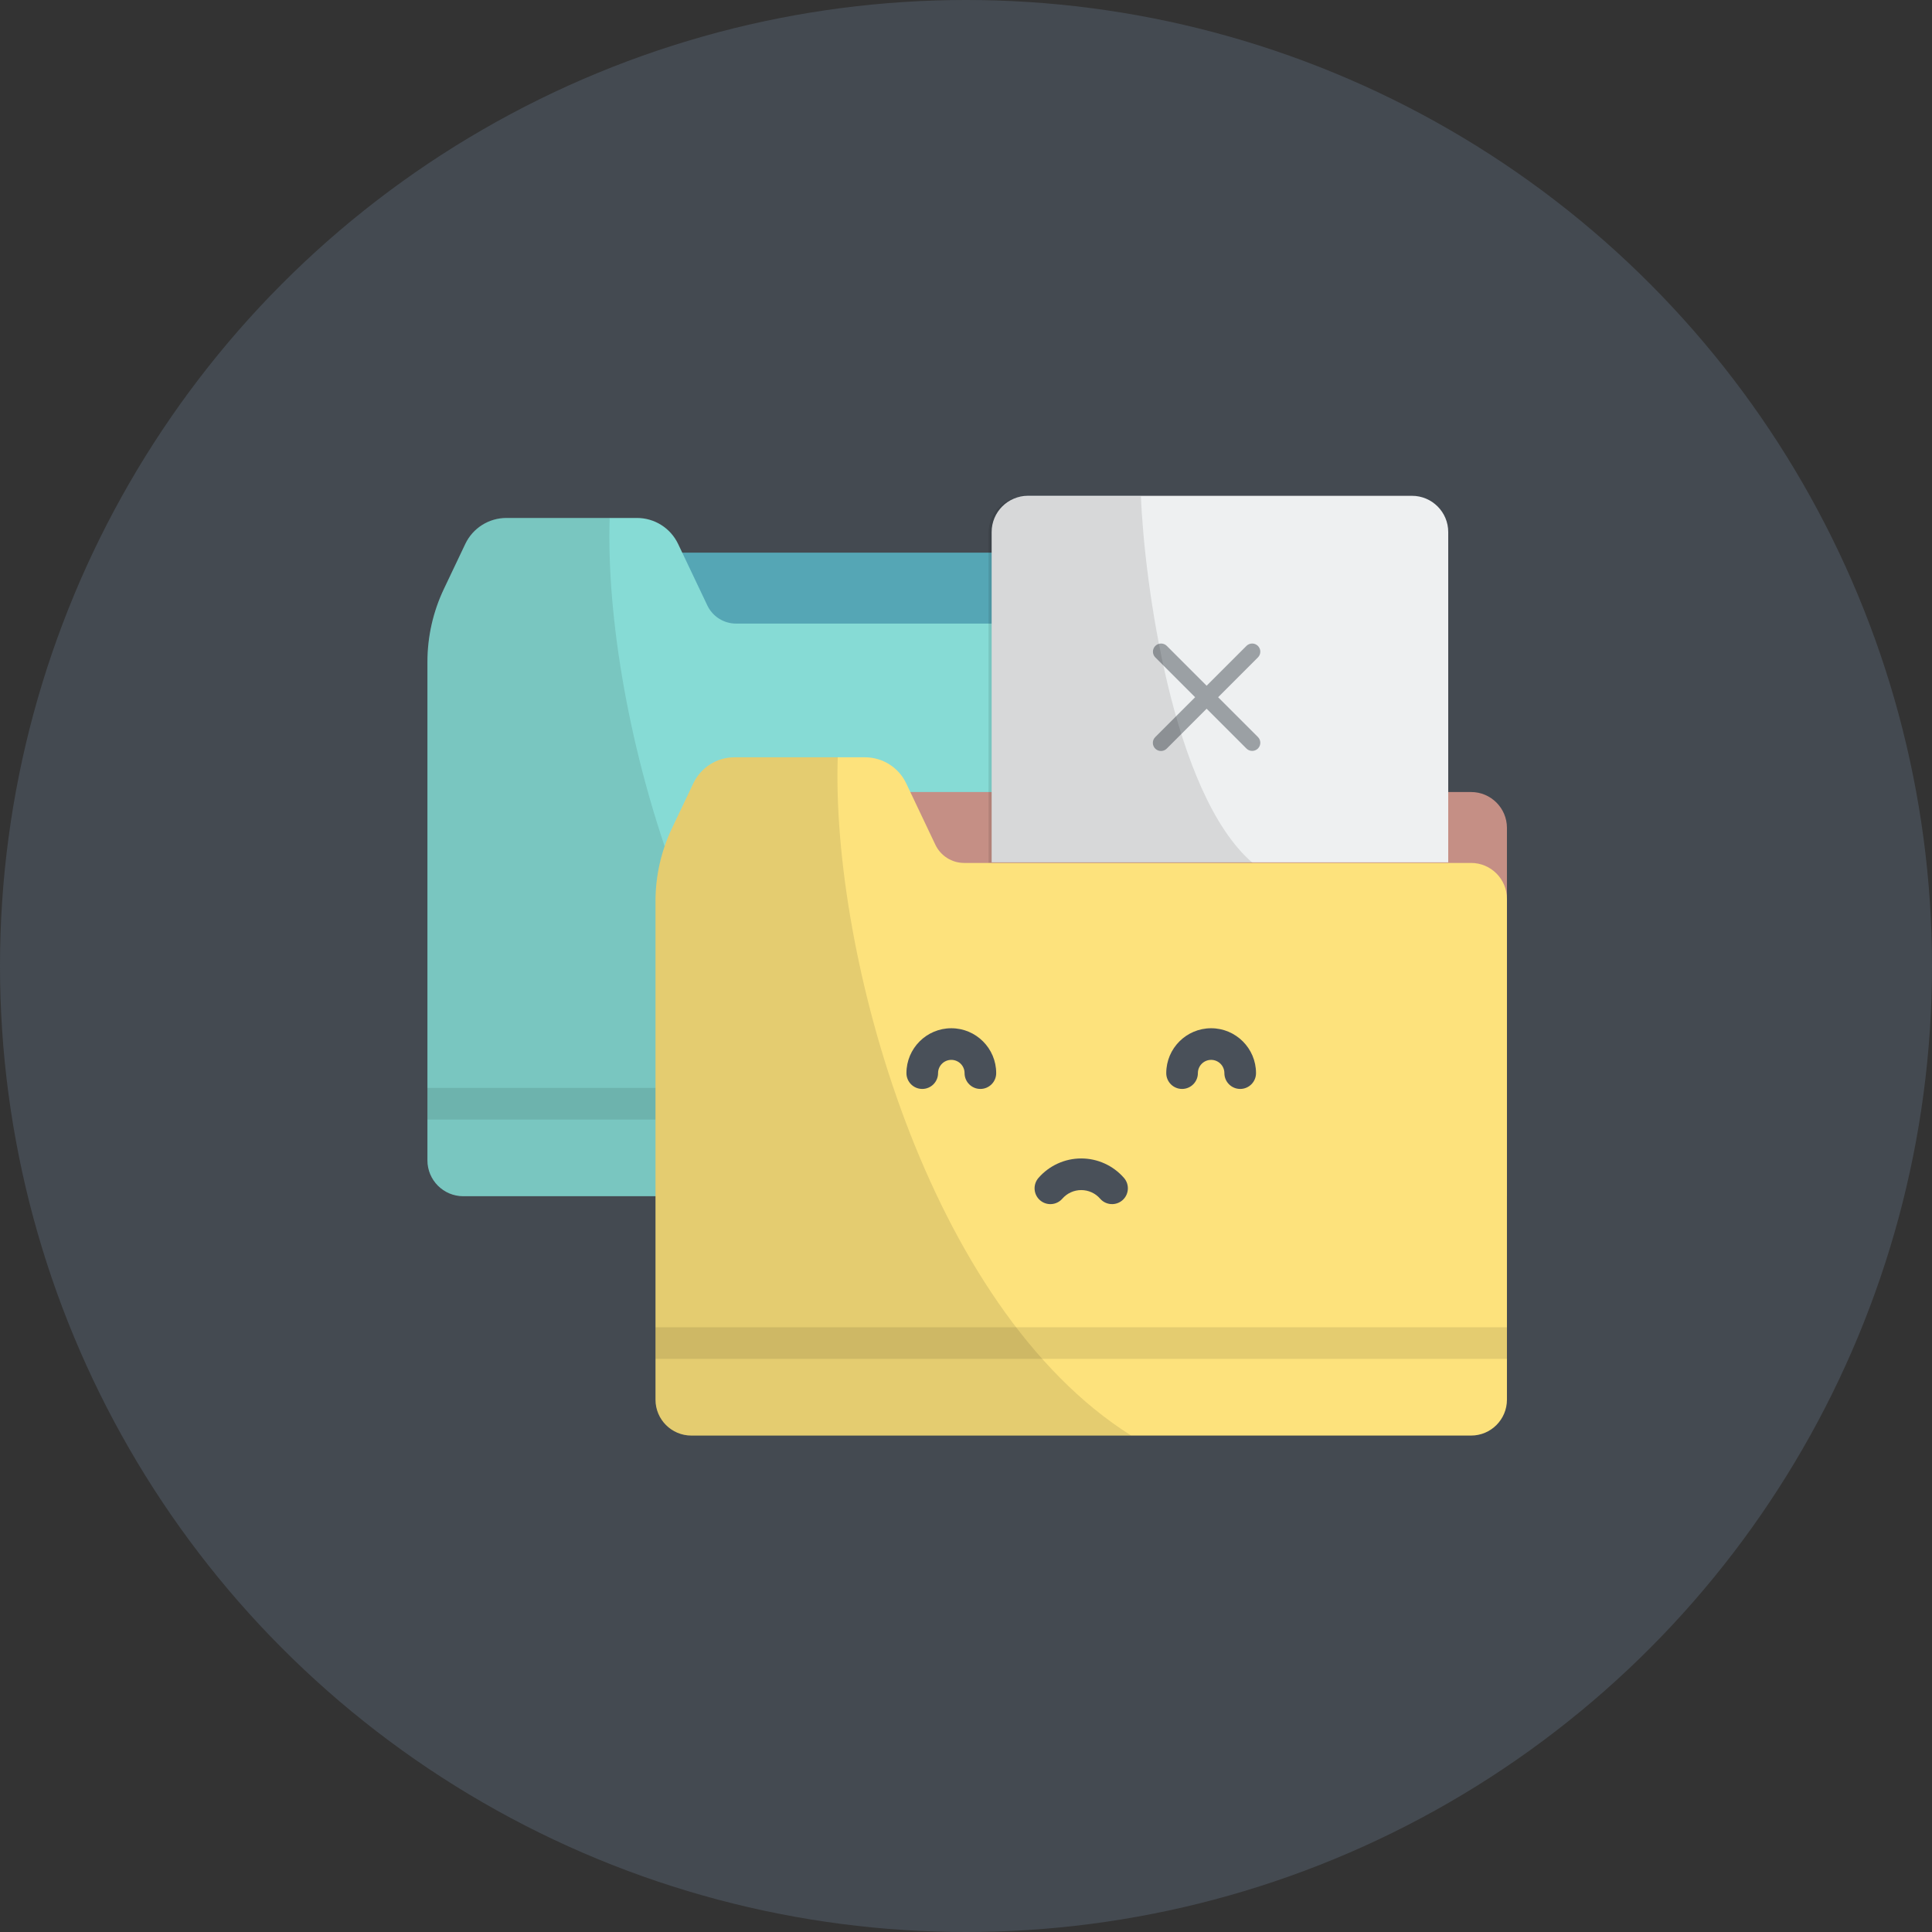 <svg xmlns="http://www.w3.org/2000/svg" width="226" height="226" viewBox="0 0 226 226">
  <rect x="0" y="0" width="226" height="226" fill="#333333" stroke="none"/>
  <g fill="none" fill-rule="evenodd">
    <circle cx="113" cy="113" r="113" fill="#495059" opacity=".8"/>
    <g transform="translate(50 58)">
      <path fill="#55A6B5" fill-rule="nonzero" d="M99.599,10.847 C99.599,8.529 97.721,6.651 95.403,6.651 L11.247,6.651 C8.929,6.651 7.051,8.529 7.051,10.847 L7.051,53.932 L99.599,53.932 L99.599,10.847 Z"/>
      <path fill="#86DBD5" fill-rule="nonzero" d="M32.741,12.82 L29.323,5.63 C28.441,3.773 26.568,2.59 24.512,2.59 L9.239,2.59 C7.183,2.59 5.311,3.773 4.428,5.63 L1.926,10.893 C0.658,13.561 0,16.479 0,19.433 L0,77.734 C0,80.051 1.879,81.93 4.196,81.93 L95.403,81.93 C97.721,81.93 99.599,80.051 99.599,77.734 L99.599,19.142 C99.599,16.825 97.721,14.946 95.403,14.946 L36.105,14.946 C34.667,14.946 33.358,14.118 32.741,12.82 Z"/>
      <path fill="#000" fill-rule="nonzero" d="M21.317,2.59 L9.239,2.59 C7.183,2.59 5.311,3.773 4.428,5.63 L1.926,10.893 C0.658,13.561 0,16.479 0,19.433 L0,77.734 C0,80.051 1.879,81.93 4.196,81.93 L55.644,81.93 C31.785,66.893 20.569,25.53 21.317,2.59 Z" opacity=".1"/>
      <rect width="99.599" height="3.7" y="69.26" fill="#000" fill-rule="nonzero" opacity=".1"/>
      <path fill="#C58F85" fill-rule="nonzero" d="M126.278,38.845 C126.278,36.528 124.399,34.649 122.082,34.649 L37.925,34.649 C35.608,34.649 33.729,36.528 33.729,38.845 L33.729,81.93 L126.278,81.93 L126.278,38.845 Z"/>
      <path fill="#EEF0F1" fill-rule="nonzero" d="M119.41,42.872 L66,42.872 L66,4.24 C66,1.898 67.898,0 70.24,0 L115.17,0 C117.512,0 119.41,1.898 119.41,4.24 L119.41,42.872 Z"/>
      <path fill="#495059" fill-rule="nonzero" d="M7.636,6.298 L12.292,10.954 C12.664,11.326 12.664,11.928 12.292,12.3 C11.921,12.672 11.319,12.672 10.947,12.3 L6.291,7.644 L1.635,12.3 C1.264,12.672 0.661,12.672 0.289,12.3 C-0.082,11.928 -0.082,11.326 0.289,10.954 L4.946,6.298 L0.279,1.632 C-0.093,1.26 -0.093,0.658 0.279,0.286 C0.465,0.1 0.708,0.007 0.952,0.007 C1.195,0.007 1.439,0.1 1.624,0.286 L6.291,4.953 L10.947,0.297 C11.133,0.111 11.376,0.018 11.62,0.018 C11.863,0.018 12.107,0.111 12.293,0.297 C12.664,0.668 12.664,1.27 12.293,1.642 L7.636,6.298 Z" opacity=".5" transform="matrix(1 0 0 -1 84.857 29.857)"/>
      <path fill="#000" fill-rule="nonzero" d="M83.463,0.072 L69.879,0.072 C67.537,0.072 65.639,1.97 65.639,4.311 L65.639,42.944 L96.534,42.944 C87.118,34.871 83.845,9.835 83.463,0.072 Z" opacity=".1"/>
      <path fill="#FDE27C" fill-rule="nonzero" d="M59.419,40.818 L56.002,33.628 C55.119,31.772 53.247,30.588 51.191,30.588 L35.917,30.588 C33.862,30.588 31.99,31.772 31.107,33.628 L28.605,38.891 C27.337,41.56 26.679,44.477 26.679,47.431 L26.679,105.732 C26.679,108.049 28.557,109.928 30.875,109.928 L122.082,109.928 C124.399,109.928 126.278,108.049 126.278,105.732 L126.278,47.14 C126.278,44.823 124.399,42.944 122.082,42.944 L62.784,42.944 C61.346,42.944 60.037,42.117 59.419,40.818 Z"/>
      <g fill="#495059" fill-rule="nonzero" transform="translate(55.987 62.152)">
        <path d="M8.695 7.229C7.674 7.229 6.846 6.4 6.846 5.379 6.846 4.524 6.15 3.829 5.295 3.829 4.44 3.829 3.745 4.524 3.745 5.379 3.745 6.4 2.917 7.229 1.895 7.229.874 7.229.046 6.4.046 5.379.046 2.484 2.401.129 5.295.129 8.19.129 10.545 2.484 10.545 5.379 10.545 6.4 9.717 7.229 8.695 7.229zM39.088 7.229C38.067 7.229 37.238 6.4 37.238 5.379 37.238 4.524 36.543 3.829 35.688 3.829 34.833 3.829 34.138 4.524 34.138 5.379 34.138 6.4 33.31 7.229 32.288 7.229 31.266 7.229 30.438 6.4 30.438 5.379 30.438 2.484 32.793.129 35.688.129 38.583.129 40.938 2.484 40.938 5.379 40.938 6.4 40.11 7.229 39.088 7.229z"/>
        <path d="M20.492,20.703 C18.575,20.703 16.752,19.873 15.491,18.425 C14.82,17.655 14.9,16.487 15.67,15.815 C16.44,15.144 17.609,15.224 18.28,15.995 C18.839,16.636 19.645,17.003 20.492,17.003 C21.339,17.003 22.146,16.636 22.704,15.995 C23.375,15.224 24.544,15.145 25.314,15.815 C26.084,16.487 26.164,17.655 25.493,18.425 C24.232,19.873 22.409,20.703 20.492,20.703 Z" transform="matrix(1 0 0 -1 0 36.063)"/>
      </g>
      <path fill="#000" fill-rule="nonzero" d="M47.996,30.588 L35.918,30.588 C33.862,30.588 31.99,31.772 31.107,33.628 L28.605,38.891 C27.337,41.56 26.679,44.477 26.679,47.432 L26.679,105.732 C26.679,108.05 28.558,109.928 30.875,109.928 L82.323,109.928 C58.464,94.891 47.247,53.528 47.996,30.588 Z" opacity=".1"/>
      <rect width="99.599" height="3.7" x="26.679" y="97.261" fill="#000" fill-rule="nonzero" opacity=".1"/>
    </g>
  </g>
</svg>

